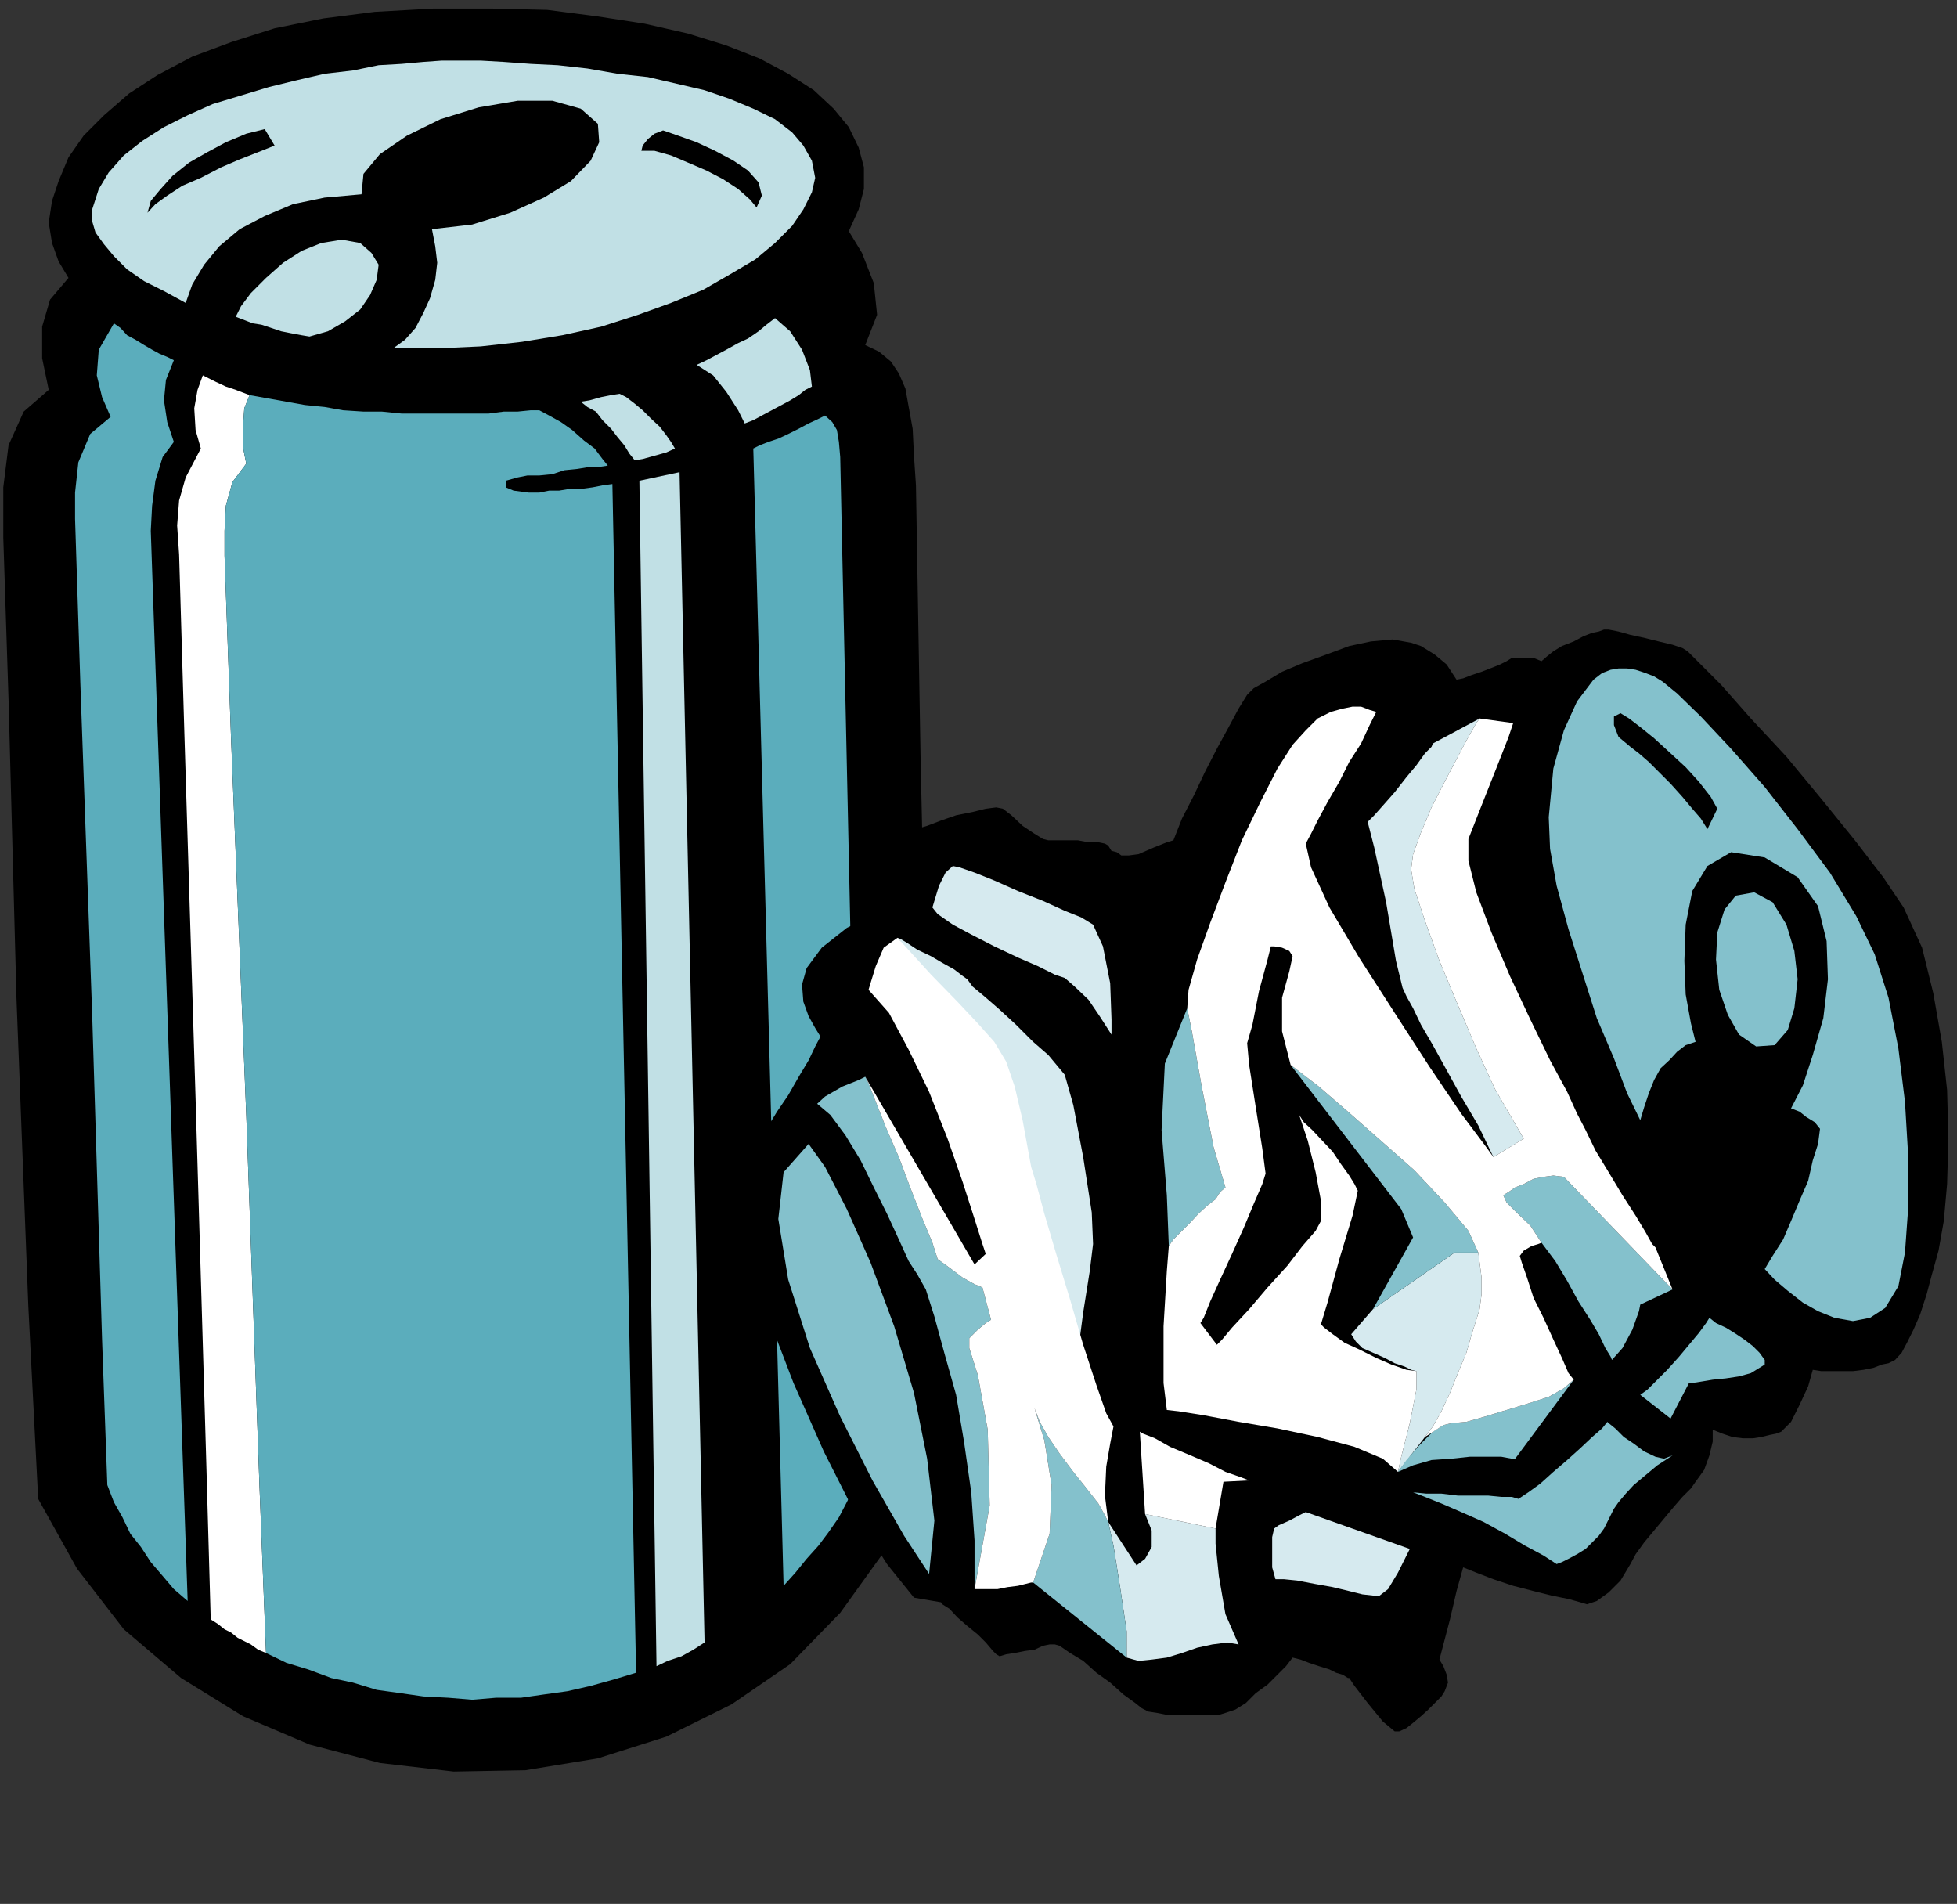 <?xml version="1.0" encoding="UTF-8" standalone="no"?>
<svg
   xmlns:ooo="http://xml.openoffice.org/svg/export"
   xmlns:dc="http://purl.org/dc/elements/1.1/"
   xmlns:cc="http://creativecommons.org/ns#"
   xmlns:rdf="http://www.w3.org/1999/02/22-rdf-syntax-ns#"
   xmlns:svg="http://www.w3.org/2000/svg"
   xmlns="http://www.w3.org/2000/svg"
   xmlns:sodipodi="http://sodipodi.sourceforge.net/DTD/sodipodi-0.dtd"
   xmlns:inkscape="http://www.inkscape.org/namespaces/inkscape"
   version="1.2"
   width="29.72mm"
   height="28.91mm"
   viewBox="0 0 2972 2891"
   preserveAspectRatio="xMidYMid"
   xml:space="preserve"
   id="svg132"
   sodipodi:docname="cansalum.svg"
   style="fill-rule:evenodd;stroke-width:28.222;stroke-linejoin:round"
   inkscape:version="0.92.5 (2060ec1f9f, 2020-04-08)"><rect x="0" y="0" width="2972" height="2891" fill="#333333" stroke="none"/><sodipodi:namedview
   pagecolor="#ffffff"
   bordercolor="#666666"
   borderopacity="1"
   objecttolerance="10"
   gridtolerance="10"
   guidetolerance="10"
   inkscape:pageopacity="0"
   inkscape:pageshadow="2"
   inkscape:window-width="664"
   inkscape:window-height="487"
   id="namedview134"
   showgrid="false"
   inkscape:zoom="0.2102413"
   inkscape:cx="56.16378"
   inkscape:cy="54.614172"
   inkscape:window-x="0"
   inkscape:window-y="0"
   inkscape:window-maximized="0"
   inkscape:current-layer="svg132" />
 <defs
   class="ClipPathGroup"
   id="defs8">
  <clipPath
   id="presentation_clip_path"
   clipPathUnits="userSpaceOnUse">
   <rect
   x="0"
   y="0"
   width="21000"
   height="29700"
   id="rect2" />
  </clipPath>
  <clipPath
   id="presentation_clip_path_shrink"
   clipPathUnits="userSpaceOnUse">
   <rect
   x="21"
   y="29"
   width="20958"
   height="29641"
   id="rect5" />
  </clipPath>
 </defs>
 <defs
   class="TextShapeIndex"
   id="defs12">
  <g
   ooo:slide="id1"
   ooo:id-list="id3"
   id="g10" />
 </defs>
 <defs
   class="EmbeddedBulletChars"
   id="defs44">
  <g
   id="bullet-char-template-57356"
   transform="matrix(4.8828125e-4,0,0,-4.8828125e-4,0,0)">
   <path
   d="M 580,1141 1163,571 580,0 -4,571 Z"
   id="path14"
   inkscape:connector-curvature="0" />
  </g>
  <g
   id="bullet-char-template-57354"
   transform="matrix(4.8828125e-4,0,0,-4.8828125e-4,0,0)">
   <path
   d="M 8,1128 H 1137 V 0 H 8 Z"
   id="path17"
   inkscape:connector-curvature="0" />
  </g>
  <g
   id="bullet-char-template-10146"
   transform="matrix(4.8828125e-4,0,0,-4.8828125e-4,0,0)">
   <path
   d="M 174,0 602,739 174,1481 1456,739 Z M 1358,739 309,1346 659,739 Z"
   id="path20"
   inkscape:connector-curvature="0" />
  </g>
  <g
   id="bullet-char-template-10132"
   transform="matrix(4.8828125e-4,0,0,-4.8828125e-4,0,0)">
   <path
   d="M 2015,739 1276,0 H 717 l 543,543 H 174 v 393 h 1086 l -543,545 h 557 z"
   id="path23"
   inkscape:connector-curvature="0" />
  </g>
  <g
   id="bullet-char-template-10007"
   transform="matrix(4.8828125e-4,0,0,-4.8828125e-4,0,0)">
   <path
   d="m 0,-2 c -7,16 -16,29 -25,39 l 381,530 c -94,256 -141,385 -141,387 0,25 13,38 40,38 9,0 21,-2 34,-5 21,4 42,12 65,25 l 27,-13 111,-251 280,301 64,-25 24,25 c 21,-10 41,-24 62,-43 C 886,937 835,863 770,784 769,783 710,716 594,584 L 774,223 c 0,-27 -21,-55 -63,-84 l 16,-20 C 717,90 699,76 672,76 641,76 570,178 457,381 L 164,-76 c -22,-34 -53,-51 -92,-51 -42,0 -63,17 -64,51 -7,9 -10,24 -10,44 0,9 1,19 2,30 z"
   id="path26"
   inkscape:connector-curvature="0" />
  </g>
  <g
   id="bullet-char-template-10004"
   transform="matrix(4.8828125e-4,0,0,-4.8828125e-4,0,0)">
   <path
   d="M 285,-33 C 182,-33 111,30 74,156 52,228 41,333 41,471 c 0,78 14,145 41,201 34,71 87,106 158,106 53,0 88,-31 106,-94 l 23,-176 c 8,-64 28,-97 59,-98 l 735,706 c 11,11 33,17 66,17 42,0 63,-15 63,-46 V 965 c 0,-36 -10,-64 -30,-84 L 442,47 C 390,-6 338,-33 285,-33 Z"
   id="path29"
   inkscape:connector-curvature="0" />
  </g>
  <g
   id="bullet-char-template-9679"
   transform="matrix(4.8828125e-4,0,0,-4.8828125e-4,0,0)">
   <path
   d="M 813,0 C 632,0 489,54 383,161 276,268 223,411 223,592 c 0,181 53,324 160,431 106,107 249,161 430,161 179,0 323,-54 432,-161 108,-107 162,-251 162,-431 0,-180 -54,-324 -162,-431 C 1136,54 992,0 813,0 Z"
   id="path32"
   inkscape:connector-curvature="0" />
  </g>
  <g
   id="bullet-char-template-8226"
   transform="matrix(4.8828125e-4,0,0,-4.8828125e-4,0,0)">
   <path
   d="m 346,457 c -73,0 -137,26 -191,78 -54,51 -81,114 -81,188 0,73 27,136 81,188 54,52 118,78 191,78 73,0 134,-26 185,-79 51,-51 77,-114 77,-187 0,-75 -25,-137 -76,-188 -50,-52 -112,-78 -186,-78 z"
   id="path35"
   inkscape:connector-curvature="0" />
  </g>
  <g
   id="bullet-char-template-8211"
   transform="matrix(4.8828125e-4,0,0,-4.8828125e-4,0,0)">
   <path
   d="M -4,459 H 1135 V 606 H -4 Z"
   id="path38"
   inkscape:connector-curvature="0" />
  </g>
  <g
   id="bullet-char-template-61548"
   transform="matrix(4.8828125e-4,0,0,-4.8828125e-4,0,0)">
   <path
   d="m 173,740 c 0,163 58,303 173,419 116,115 255,173 419,173 163,0 302,-58 418,-173 116,-116 174,-256 174,-419 0,-163 -58,-303 -174,-418 C 1067,206 928,148 765,148 601,148 462,206 346,322 231,437 173,577 173,740 Z"
   id="path41"
   inkscape:connector-curvature="0" />
  </g>
 </defs>
 <g
   id="g49"
   transform="translate(-9014,-13404)">
  <g
   id="id2"
   class="Master_Slide">
   <g
   id="bg-id2"
   class="Background" />
   <g
   id="bo-id2"
   class="BackgroundObjects" />
  </g>
 </g>
 <g
   class="SlideGroup"
   id="g130"
   transform="translate(-9014,-13404)">
  <g
   id="g128">
   <g
   id="container-id1">
    <g
   id="id1"
   class="Slide"
   clip-path="url(#presentation_clip_path)">
     <g
   class="Page"
   id="g124">
      <g
   class="Graphic"
   id="g122">
       <g
   id="id3">
        <rect
   class="BoundingBox"
   x="9014"
   y="13404"
   width="2972"
   height="2891"
   id="rect51"
   style="fill:none;stroke:none" />
        <path
   d="m 9118,13826 -15,-25 -10,-28 -5,-31 5,-33 10,-30 15,-36 23,-33 31,-31 38,-33 43,-28 53,-28 59,-22 66,-21 74,-15 78,-10 89,-5 h 89 l 84,2 77,10 71,11 66,15 58,18 51,20 43,23 39,25 30,28 23,28 15,31 8,30 v 33 l -8,31 -15,33 20,33 18,46 5,48 -18,46 21,10 18,15 12,18 10,23 5,28 6,33 2,41 3,45 7,412 10,455 6,369 2,163 -28,119 -48,105 -64,89 -76,78 -89,61 -99,49 -104,33 -110,18 -109,2 -112,-13 -107,-28 -101,-43 -94,-58 -87,-74 -71,-92 -59,-106 -15,-293 -18,-468 -12,-452 -8,-247 v -76 l 8,-64 23,-51 38,-33 -10,-48 v -48 l 12,-41 z"
   id="path53"
   inkscape:connector-curvature="0"
   style="fill:#000000;stroke:none" />
        <path
   d="m 10084,15898 -17,11 -18,10 -21,7 -17,8 -26,-1800 61,-13 z"
   id="path55"
   inkscape:connector-curvature="0"
   style="fill:#c1e0e5;stroke:none" />
        <path
   d="m 9896,14014 13,-2 18,-5 15,-3 13,-2 10,5 13,10 12,10 13,13 13,12 10,13 7,10 6,10 -13,6 -18,5 -18,5 -12,2 -8,-10 -8,-13 -10,-12 -10,-13 -13,-13 -10,-13 -13,-7 z"
   id="path57"
   inkscape:connector-curvature="0"
   style="fill:#c1e0e5;stroke:none" />
        <path
   d="m 10072,13958 15,-7 15,-8 15,-8 18,-10 15,-7 16,-11 12,-10 13,-10 23,20 18,28 12,31 3,25 -10,5 -10,8 -13,8 -13,7 -15,8 -15,8 -13,7 -13,5 -10,-20 -18,-28 -20,-25 z"
   id="path59"
   inkscape:connector-curvature="0"
   style="fill:#c1e0e5;stroke:none" />
        <path
   d="m 9611,13933 18,-13 16,-18 12,-23 10,-22 8,-28 3,-26 -3,-25 -5,-26 61,-7 58,-18 51,-23 41,-25 30,-31 13,-28 -2,-28 -26,-23 -43,-12 h -53 l -59,10 -58,18 -51,25 -41,28 -25,30 -3,31 -56,5 -48,10 -43,18 -38,20 -31,26 -23,28 -18,30 -10,28 -33,-18 -30,-15 -26,-18 -20,-20 -15,-18 -13,-18 -5,-17 v -18 l 10,-31 15,-25 23,-26 28,-22 33,-21 36,-18 38,-17 43,-13 43,-13 41,-10 43,-10 43,-5 39,-8 35,-2 33,-3 28,-2 h 26 33 l 35,2 41,3 41,2 45,5 46,8 46,5 43,10 43,10 38,13 36,15 33,16 26,20 17,20 13,23 5,26 -5,22 -13,26 -17,25 -26,26 -30,25 -39,23 -40,23 -49,20 -50,18 -56,18 -59,13 -61,10 -63,7 -66,3 z"
   id="path61"
   inkscape:connector-curvature="0"
   style="fill:#c1e0e5;stroke:none" />
        <path
   d="m 9484,13915 -12,-2 -16,-3 -15,-3 -15,-5 -15,-5 -13,-2 -13,-5 -13,-5 8,-16 15,-20 23,-23 26,-23 28,-18 30,-12 31,-5 28,5 17,15 11,18 -3,23 -10,23 -15,22 -23,18 -26,15 z"
   id="path63"
   inkscape:connector-curvature="0"
   style="fill:#c1e0e5;stroke:none" />
        <path
   d="m 9418,15914 -12,-5 -11,-8 -10,-5 -10,-5 -10,-8 -10,-5 -10,-8 -11,-7 -7,-247 -16,-544 -17,-554 -8,-272 -3,-44 3,-38 10,-35 23,-44 -8,-28 -2,-33 5,-28 8,-22 20,10 15,7 15,5 21,8 -8,20 -2,28 v 31 l 5,25 -21,28 -10,36 -2,38 v 38 l 10,280 23,569 20,562 z"
   id="path65"
   inkscape:connector-curvature="0"
   style="fill:#ffffff;stroke:none" />
        <path
   d="m 9187,13895 -23,40 -3,39 8,33 13,30 -31,26 -18,43 -5,46 v 40 l 8,249 18,504 15,493 8,221 10,26 13,23 12,25 16,20 15,23 18,21 17,20 21,18 -56,-1625 2,-38 5,-38 11,-36 17,-23 -10,-30 -5,-33 3,-31 12,-30 -10,-5 -12,-5 -11,-6 -12,-7 -13,-8 -13,-7 -10,-11 z"
   id="path67"
   inkscape:connector-curvature="0"
   style="fill:#5badbc;stroke:none" />
        <path
   d="m 10204,15812 18,-20 17,-21 18,-20 15,-20 16,-23 12,-23 13,-26 10,-25 -33,-1536 -2,-23 -3,-18 -7,-12 -11,-10 -10,5 -15,7 -15,8 -16,8 -15,7 -15,5 -13,5 -10,5 z"
   id="path69"
   inkscape:connector-curvature="0"
   style="fill:#5badbc;stroke:none" />
        <path
   d="m 9418,15914 -10,-255 -20,-562 -23,-569 -10,-280 v -38 l 2,-38 10,-36 21,-28 -5,-25 v -31 l 2,-28 8,-20 28,5 28,5 28,5 30,3 28,5 31,2 h 28 l 30,3 h 28 28 26 27 23 l 23,-3 h 21 l 20,-2 h 13 l 15,8 18,10 17,12 18,16 16,12 12,16 8,10 -13,2 h -15 l -18,3 -20,2 -18,6 -20,2 h -18 l -15,3 -18,5 v 10 l 12,5 23,3 h 16 l 15,-3 h 15 l 18,-3 h 18 l 15,-2 15,-3 15,-2 36,1805 -33,10 -36,10 -35,8 -36,5 -35,5 h -38 l -36,3 -36,-3 -38,-2 -35,-5 -36,-5 -36,-11 -33,-7 -35,-13 -33,-10 z"
   id="path71"
   inkscape:connector-curvature="0"
   style="fill:#5badbc;stroke:none" />
        <path
   d="m 9238,13727 5,-18 15,-18 18,-20 25,-20 28,-16 28,-15 31,-13 28,-7 15,25 -25,10 -28,11 -28,12 -31,16 -28,12 -23,15 -18,13 z"
   id="path73"
   inkscape:connector-curvature="0"
   style="fill:#000000;stroke:none" />
        <path
   d="m 10021,13602 23,8 28,10 28,13 28,15 22,15 16,18 5,20 -8,18 -10,-12 -18,-16 -23,-15 -25,-13 -28,-12 -26,-11 -25,-7 h -20 l 2,-8 8,-10 10,-8 z"
   id="path75"
   inkscape:connector-curvature="0"
   style="fill:#000000;stroke:none" />
        <path
   d="m 10260,14978 -8,-13 -10,-18 -8,-22 -2,-26 7,-25 23,-31 38,-30 61,-31 8,-30 8,-36 7,-36 10,-15 11,-2 17,-5 21,-8 23,-8 25,-5 20,-5 16,-2 10,2 13,10 17,16 18,12 13,8 8,2 h 12 15 18 l 16,3 h 15 l 10,2 5,3 5,8 8,2 7,5 h 11 l 15,-2 23,-10 20,-8 10,-3 13,-33 18,-35 17,-36 18,-35 18,-33 15,-28 13,-21 10,-10 18,-10 25,-15 31,-13 36,-13 35,-13 33,-7 33,-3 28,5 15,5 21,13 18,15 15,23 10,-2 13,-5 15,-5 13,-5 15,-6 10,-5 8,-5 h 2 5 11 15 l 12,5 8,-7 10,-8 13,-8 18,-7 15,-8 13,-5 10,-2 8,-3 h 7 l 15,3 18,5 23,5 20,5 21,5 15,5 8,5 15,15 36,36 45,51 54,58 53,64 51,63 43,56 31,46 28,61 17,69 13,74 8,73 2,74 -2,69 -5,56 -8,45 -10,36 -8,30 -10,31 -10,23 -10,20 -8,15 -10,11 -10,5 -10,2 -13,5 -15,3 -16,2 h -17 -16 -15 l -13,-2 -7,25 -13,28 -13,26 -15,15 -8,3 -10,2 -12,3 -13,2 h -15 l -16,-2 -15,-5 -15,-6 v 18 l -5,21 -8,22 -13,18 -7,10 -13,13 -13,15 -15,18 -15,18 -15,18 -13,18 -8,15 -15,25 -18,18 -18,13 -15,5 -10,-3 -18,-5 -25,-5 -28,-7 -31,-8 -30,-10 -26,-10 -20,-8 -10,36 -10,43 -10,38 -6,23 6,10 5,13 2,12 -5,13 -5,8 -10,10 -10,10 -11,10 -12,10 -10,8 -11,5 h -7 l -18,-15 -23,-28 -20,-26 -8,-12 h -2 l -8,-5 -10,-3 -10,-5 -16,-5 -15,-5 -13,-5 -12,-3 -10,13 -13,13 -15,15 -18,13 -15,15 -16,10 -15,5 -10,3 h -13 -15 -15 -18 -18 l -15,-3 -13,-2 -10,-5 -10,-8 -18,-13 -20,-18 -21,-15 -20,-18 -20,-12 -16,-11 -7,-2 h -8 l -10,2 -13,6 -15,2 -15,3 -13,2 -10,3 -5,-3 -5,-5 -11,-13 -12,-12 -16,-13 -15,-13 -12,-13 -11,-7 -2,-3 -41,-7 -41,-51 -48,-76 -48,-95 -46,-104 -41,-107 -25,-99 -10,-81 13,-61 10,-15 12,-23 16,-26 17,-25 16,-28 15,-25 10,-21 z"
   id="path77"
   inkscape:connector-curvature="0"
   style="fill:#000000;stroke:none" />
        <path
   d="m 10430,14782 3,-10 7,-23 10,-20 11,-10 10,2 23,8 30,12 36,16 38,15 33,15 25,10 18,11 15,33 11,56 2,55 v 23 l -18,-28 -17,-25 -21,-20 -15,-13 -15,-5 -26,-13 -30,-13 -36,-17 -35,-18 -28,-15 -23,-16 z"
   id="path79"
   inkscape:connector-curvature="0"
   style="fill:#d6eaef;stroke:none" />
        <path
   d="m 10997,15700 158,56 -5,10 -13,26 -15,25 -13,10 h -8 l -18,-2 -20,-5 -25,-6 -28,-5 -26,-5 -20,-2 h -13 l -5,-18 v -26 -20 l 3,-13 7,-5 16,-7 15,-8 z"
   id="path81"
   inkscape:connector-curvature="0"
   style="fill:#d6eaef;stroke:none" />
        <path
   d="m 10377,14828 5,2 10,6 15,10 21,10 17,10 18,10 13,10 7,5 8,11 18,15 23,20 25,23 26,26 23,20 15,18 10,12 13,46 15,79 13,84 2,48 -5,41 -10,63 -8,61 -2,34 -10,-62 -21,-76 -23,-86 -33,-94 -35,-97 -46,-91 -48,-84 z"
   id="path83"
   inkscape:connector-curvature="0"
   style="fill:#d6eaef;stroke:none" />
        <path
   d="m 11099,15392 124,-86 h 36 l 2,15 3,23 v 25 l -3,23 -5,16 -7,22 -8,28 -13,31 -12,30 -13,28 -13,23 -12,16 -41,53 5,-23 13,-51 10,-51 v -28 l -8,-2 -10,-5 -15,-5 -15,-8 -18,-8 -16,-7 -10,-10 -7,-11 z"
   id="path85"
   inkscape:connector-curvature="0"
   style="fill:#d6eaef;stroke:none" />
        <path
   d="m 11157,14724 5,30 16,48 22,61 28,67 28,66 28,61 26,45 18,31 -46,28 -23,-48 -26,-44 -22,-40 -21,-38 -18,-31 -12,-25 -10,-18 -6,-13 -10,-41 -15,-89 -18,-83 -10,-39 10,-10 16,-18 15,-17 18,-23 15,-18 13,-18 10,-10 2,-5 71,-38 -5,7 -12,21 -16,30 -20,38 -20,39 -16,38 -12,33 z"
   id="path87"
   inkscape:connector-curvature="0"
   style="fill:#d6eaef;stroke:none" />
        <path
   d="m 10725,15921 v -40 l -10,-67 -10,-63 -8,-36 43,66 13,-10 10,-18 v -25 l -10,-25 107,22 v 23 l 5,49 10,58 20,46 -17,-3 -23,3 -23,5 -23,8 -23,7 -23,3 -20,2 z"
   id="path89"
   inkscape:connector-curvature="0"
   style="fill:#d6eaef;stroke:none" />
        <path
   d="m 11678,14759 28,15 21,34 12,40 5,43 -5,44 -10,33 -20,23 -28,2 -26,-18 -17,-30 -13,-38 -5,-46 2,-41 11,-35 17,-21 z"
   id="path91"
   inkscape:connector-curvature="0"
   style="fill:#84c1cc;stroke:none" />
        <path
   d="m 11505,15105 -20,-41 -20,-53 -26,-61 -22,-69 -21,-66 -18,-66 -10,-56 -2,-48 7,-74 16,-58 20,-44 25,-33 13,-10 13,-5 12,-2 h 13 l 13,2 15,5 13,5 13,8 22,18 36,35 46,49 51,58 50,64 49,66 40,66 28,58 21,66 15,77 10,81 5,84 v 76 l -5,69 -10,51 -20,33 -23,15 -26,5 -28,-5 -25,-10 -23,-13 -23,-18 -20,-17 -15,-16 12,-20 16,-25 12,-28 13,-31 13,-30 7,-31 8,-25 3,-23 -8,-10 -13,-8 -10,-8 -13,-5 18,-35 15,-46 16,-56 7,-59 -2,-58 -13,-53 -31,-44 -50,-30 -51,-8 -36,21 -23,38 -10,51 -2,55 2,51 8,44 7,28 -15,5 -13,10 -12,13 -13,12 -10,18 -8,20 -7,21 z"
   id="path93"
   inkscape:connector-curvature="0"
   style="fill:#84c1cc;stroke:none" />
        <path
   d="m 10242,15141 25,35 33,64 36,81 36,97 30,101 20,100 11,94 -8,81 -38,-58 -48,-84 -49,-97 -46,-104 -33,-104 -15,-92 8,-71 z"
   id="path95"
   inkscape:connector-curvature="0"
   style="fill:#84c1cc;stroke:none" />
        <path
   d="m 10974,15021 13,10 30,23 44,38 50,44 51,45 46,49 36,43 15,33 h -36 l -124,86 61,-109 -18,-43 z"
   id="path97"
   inkscape:connector-curvature="0"
   style="fill:#84c1cc;stroke:none" />
        <path
   d="m 11355,15291 -17,-26 -21,-20 -15,-15 -5,-11 3,-2 5,-3 10,-7 13,-5 15,-8 15,-3 15,-2 16,2 165,171 -49,23 -2,10 -10,28 -15,28 -16,18 -2,-5 -8,-13 -10,-21 -13,-22 -18,-28 -17,-31 -18,-30 z"
   id="path99"
   inkscape:connector-curvature="0"
   style="fill:#84c1cc;stroke:none" />
        <path
   d="m 11610,15405 -5,8 -11,15 -15,18 -15,18 -18,20 -18,18 -12,12 -11,8 46,36 28,-54 h 5 l 13,-2 18,-3 20,-2 20,-3 18,-5 13,-8 8,-5 v -7 l -8,-11 -10,-10 -13,-10 -15,-10 -13,-8 -15,-7 z"
   id="path101"
   inkscape:connector-curvature="0"
   style="fill:#84c1cc;stroke:none" />
        <path
   d="m 11404,15499 -89,120 h -5 l -16,-3 h -20 -28 l -28,3 -30,2 -28,8 -23,10 13,-18 20,-23 20,-20 16,-10 12,-3 23,-2 28,-8 33,-10 33,-10 31,-10 23,-13 z"
   id="path103"
   inkscape:connector-curvature="0"
   style="fill:#84c1cc;stroke:none" />
        <path
   d="m 11455,15563 2,2 10,8 13,13 15,10 16,12 17,8 13,3 13,-5 -23,15 -18,15 -18,15 -12,13 -11,13 -7,10 -5,10 -5,10 -5,10 -8,11 -10,10 -10,10 -13,8 -13,7 -10,5 -8,3 -20,-13 -28,-15 -30,-18 -33,-18 -34,-15 -30,-13 -25,-10 -18,-7 20,2 h 23 l 25,3 h 23 23 l 20,2 h 16 l 10,3 15,-10 18,-13 20,-18 21,-18 20,-18 18,-17 15,-13 z"
   id="path105"
   inkscape:connector-curvature="0"
   style="fill:#84c1cc;stroke:none" />
        <path
   d="m 10817,14935 7,35 15,84 18,92 18,61 -8,7 -7,11 -13,10 -13,12 -12,13 -13,13 -13,13 -7,10 -3,-77 -8,-99 5,-101 z"
   id="path107"
   inkscape:connector-curvature="0"
   style="fill:#84c1cc;stroke:none" />
        <path
   d="m 10585,15542 15,49 11,68 -3,74 -25,74 142,114 v -40 l -10,-67 -10,-63 -8,-36 -5,-10 -10,-18 -18,-23 -20,-25 -21,-28 -17,-25 -13,-23 z"
   id="path109"
   inkscape:connector-curvature="0"
   style="fill:#84c1cc;stroke:none" />
        <path
   d="m 10328,15039 5,10 11,28 15,38 20,46 18,48 18,46 15,36 8,25 18,13 20,15 18,10 12,5 13,49 -8,5 -12,10 -13,13 v 15 l 13,41 15,83 3,115 -23,127 v -74 l -5,-73 -11,-77 -12,-71 -18,-64 -15,-55 -13,-41 -13,-23 -13,-20 -15,-33 -18,-39 -20,-40 -20,-41 -23,-38 -23,-31 -20,-17 12,-11 26,-15 25,-10 z"
   id="path111"
   inkscape:connector-curvature="0"
   style="fill:#84c1cc;stroke:none" />
        <path
   d="m 11475,14487 13,8 17,13 21,17 23,21 25,23 20,22 18,23 10,18 -15,31 -10,-16 -13,-15 -15,-18 -18,-20 -18,-18 -15,-15 -15,-13 -13,-10 -18,-15 -7,-18 v -13 z"
   id="path113"
   inkscape:connector-curvature="0"
   style="fill:#000000;stroke:none" />
        <path
   d="m 11261,14495 -5,7 -12,21 -16,30 -20,38 -20,39 -16,38 -12,33 -3,23 5,30 16,48 22,61 28,67 28,66 28,61 26,45 18,31 -46,28 -13,-18 -36,-48 -48,-71 -53,-82 -54,-84 -45,-76 -28,-61 -8,-36 8,-15 10,-20 15,-28 18,-31 15,-30 18,-28 13,-28 10,-20 -10,-3 -13,-5 h -13 l -15,3 -18,5 -20,10 -18,18 -20,22 -23,36 -26,51 -28,58 -25,64 -23,61 -20,56 -13,46 -2,28 7,35 15,84 18,92 18,61 -8,7 -7,11 -13,10 -13,12 -12,13 -13,13 -13,13 -7,10 -3,38 -5,84 v 86 l 5,41 18,2 38,6 53,10 59,10 61,13 56,15 43,18 23,20 5,-23 13,-51 10,-51 v -28 l -15,-2 -23,-8 -23,-10 -26,-13 -22,-10 -18,-13 -13,-10 -5,-5 10,-33 18,-66 20,-66 8,-38 -5,-10 -8,-13 -13,-18 -12,-18 -16,-17 -15,-16 -13,-12 -7,-11 13,39 12,48 8,43 v 31 l -8,15 -20,23 -23,30 -30,33 -28,33 -26,28 -15,18 -8,8 -25,-33 5,-8 10,-25 15,-33 18,-39 18,-40 15,-36 13,-30 5,-16 -5,-38 -10,-63 -10,-64 -3,-33 8,-28 10,-51 13,-48 5,-20 h 5 l 12,2 11,5 5,8 -5,23 -11,40 v 51 l 13,51 13,10 30,23 44,38 50,44 51,45 46,49 36,43 15,33 2,15 3,23 v 25 l -3,23 -5,16 -7,22 -8,28 -13,31 -12,30 -13,28 -13,23 -12,16 28,-18 12,-3 23,-2 28,-8 33,-10 33,-10 31,-10 23,-13 15,-13 -8,-10 -10,-23 -13,-28 -15,-33 -15,-30 -10,-31 -8,-23 -3,-10 6,-8 12,-7 10,-3 5,-2 -17,-26 -21,-20 -15,-15 -5,-11 3,-2 5,-3 10,-7 13,-5 15,-8 15,-3 15,-2 16,2 165,171 -26,-64 -5,-5 -10,-18 -15,-25 -20,-31 -21,-35 -20,-33 -15,-31 -13,-25 -15,-33 -26,-48 -30,-62 -31,-66 -28,-66 -23,-61 -12,-48 v -33 l 20,-51 23,-58 18,-46 7,-21 z"
   id="path115"
   inkscape:connector-curvature="0"
   style="fill:#ffffff;stroke:none" />
        <path
   d="m 10860,15725 -107,-22 -8,-125 5,3 18,7 23,13 31,13 28,12 25,13 23,8 13,5 -39,2 z"
   id="path117"
   inkscape:connector-curvature="0"
   style="fill:#ffffff;stroke:none" />
        <path
   d="m 10506,15359 -12,-5 -18,-10 -20,-15 -18,-13 -8,-25 -15,-36 -18,-46 -18,-48 -20,-46 -15,-38 -11,-28 -5,-10 166,285 17,-16 -5,-15 -12,-38 -18,-56 -23,-66 -28,-71 -31,-64 -30,-56 -31,-35 3,-10 8,-26 12,-28 21,-15 51,56 40,41 31,33 25,28 18,30 13,38 12,51 13,71 8,26 12,45 18,61 21,69 20,69 20,61 15,43 11,20 -5,26 -6,35 -2,44 5,40 -5,-10 -10,-18 -18,-23 -20,-25 -21,-28 -17,-25 -13,-23 -8,-21 15,49 11,68 -3,74 -25,74 h -3 l -8,2 -12,3 -16,2 -15,3 h -15 -10 -10 l 23,-127 -3,-115 -15,-83 -13,-41 v -15 l 13,-13 12,-10 8,-5 z"
   id="path119"
   inkscape:connector-curvature="0"
   style="fill:#ffffff;stroke:none" />
       </g>
      </g>
     </g>
    </g>
   </g>
  </g>
 </g>
</svg>